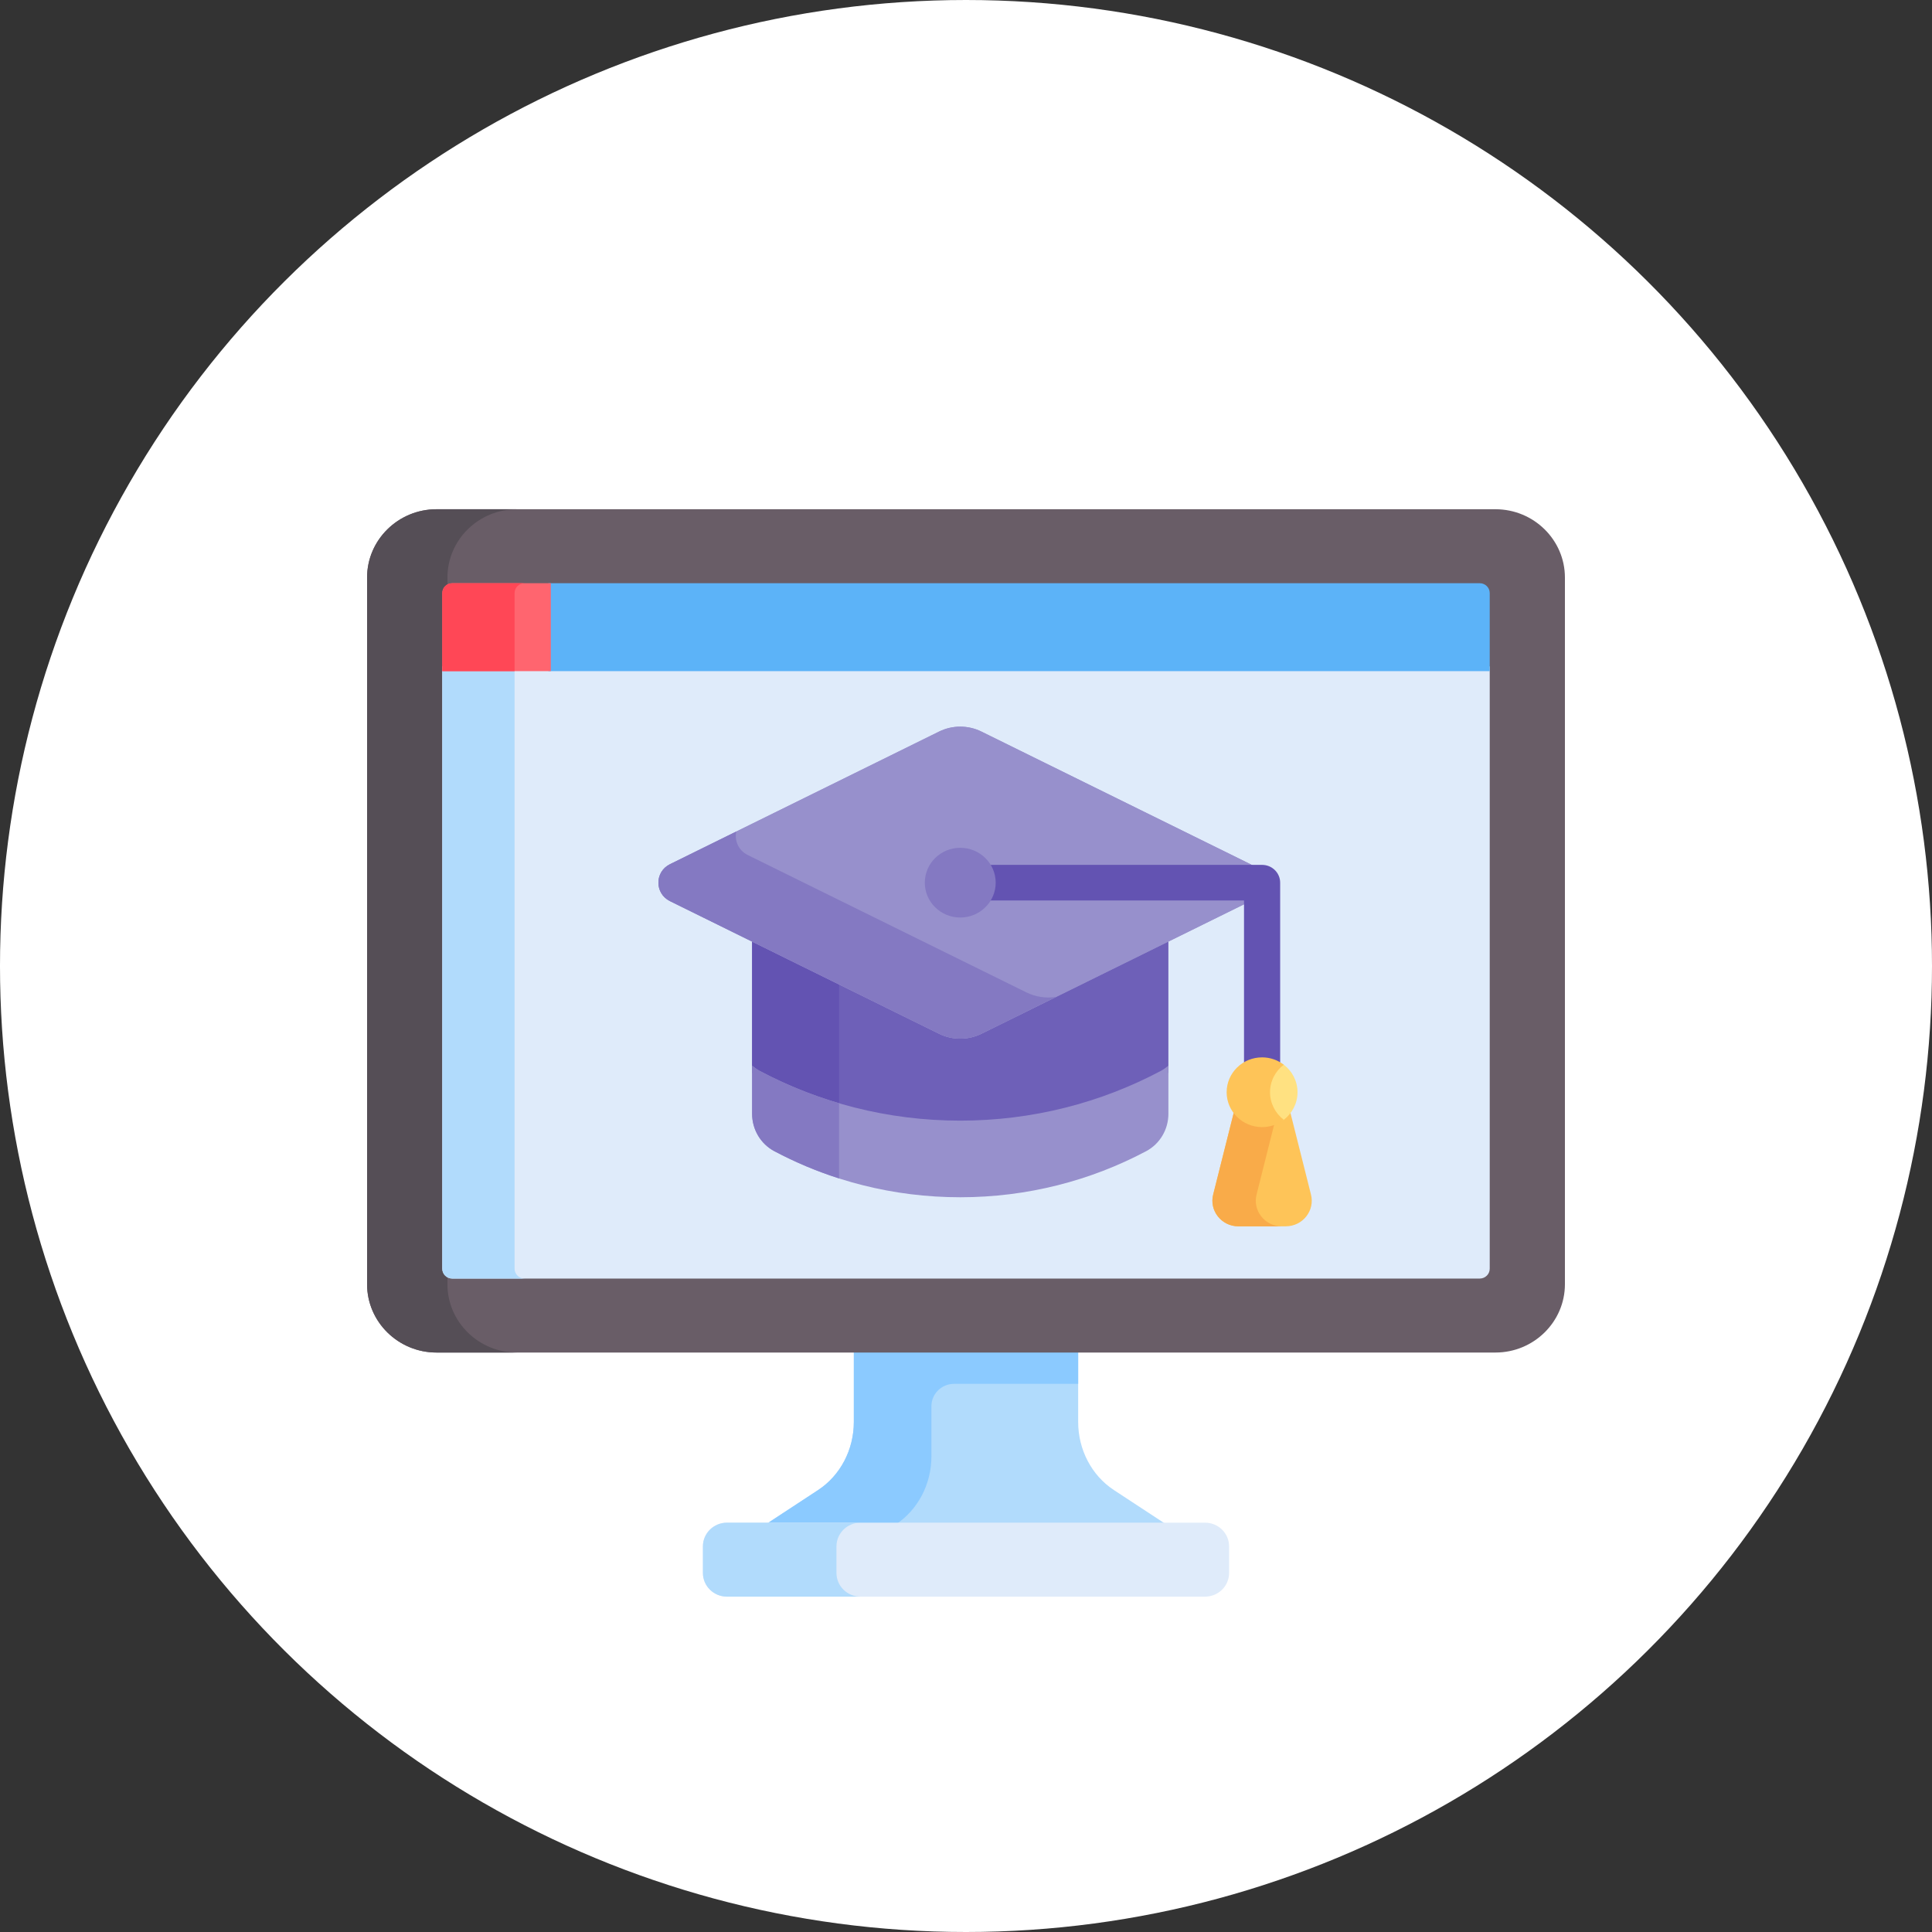 <svg width="100" height="100" viewBox="0 0 100 100" fill="none" xmlns="http://www.w3.org/2000/svg">
<rect x="0" y="0" width="100" height="100" fill="#333333" stroke="none"/>
<circle cx="50" cy="50" r="50" transform="rotate(90 50 50)" fill="white"/>
<g clip-path="url(#clip0)">
<path d="M44.194 69.845V73.6C44.194 75.037 43.495 76.37 42.346 77.124L39.571 78.945H60.429L57.654 77.124C56.505 76.37 55.806 75.037 55.806 73.6V69.845C51.988 69.845 48.012 69.845 44.194 69.845Z" fill="#B1DBFC"/>
<path d="M44.194 69.845V73.6C44.194 75.037 43.495 76.37 42.346 77.124L39.571 78.945H46.303L46.362 78.907C47.51 78.153 48.21 76.819 48.21 75.383V72.783C48.21 72.145 48.736 71.628 49.384 71.628H55.806V69.845H44.194Z" fill="#8BCAFF"/>
<path d="M62.371 78.813H37.629C36.94 78.813 36.382 79.363 36.382 80.04V81.415C36.382 82.093 36.94 82.642 37.629 82.642H62.371C63.06 82.642 63.618 82.093 63.618 81.415V80.04C63.618 79.363 63.06 78.813 62.371 78.813Z" fill="#DFEBFA"/>
<path d="M43.295 81.415V80.04C43.295 79.363 43.853 78.813 44.542 78.813H37.629C36.94 78.813 36.382 79.363 36.382 80.04V81.415C36.382 82.093 36.94 82.642 37.629 82.642H44.542C43.853 82.642 43.295 82.093 43.295 81.415Z" fill="#B1DBFC"/>
<path d="M77.405 26.358H22.595C20.613 26.358 19 27.945 19 29.895V66.47C19 68.42 20.613 70.007 22.595 70.007H77.405C79.387 70.007 81 68.42 81 66.47V29.895C81 27.945 79.387 26.358 77.405 26.358Z" fill="#695D67"/>
<path d="M23.159 66.47V29.895C23.159 27.945 24.771 26.358 26.754 26.358H22.595C20.613 26.358 19 27.945 19 29.895V66.47C19 68.42 20.613 70.007 22.595 70.007H26.754C24.771 70.007 23.159 68.42 23.159 66.47Z" fill="#554E56"/>
<path d="M22.892 34.493V34.739V65.669C22.892 65.95 23.123 66.178 23.409 66.178H76.591C76.877 66.178 77.108 65.95 77.108 65.669C77.108 64.844 77.108 43.48 77.108 34.493H22.892Z" fill="#DFEBFA"/>
<path d="M26.634 65.669V34.739V34.493H22.892V34.739V65.669C22.892 65.95 23.123 66.178 23.409 66.178H27.152C26.866 66.178 26.634 65.95 26.634 65.669Z" fill="#B1DBFC"/>
<path d="M76.591 30.187H28.385V34.739H77.108C77.108 32.608 77.108 31.124 77.108 30.696C77.108 30.415 76.877 30.187 76.591 30.187Z" fill="#5CB3F8"/>
<path d="M28.51 30.187H23.409C23.123 30.187 22.892 30.415 22.892 30.696V34.739H28.51V30.187Z" fill="#FF656F"/>
<path d="M27.151 30.187H23.409C23.123 30.187 22.892 30.415 22.892 30.696V34.739H26.634V30.696C26.634 30.415 26.866 30.187 27.151 30.187Z" fill="#FF4756"/>
<path d="M50.802 53.015C50.11 53.356 49.295 53.356 48.603 53.015L38.929 48.246V55.526C39.051 55.629 39.182 55.724 39.327 55.801C42.416 57.44 45.948 58.372 49.702 58.372C53.457 58.372 56.989 57.44 60.078 55.801C60.223 55.724 60.353 55.629 60.476 55.526V48.246L50.802 53.015Z" fill="#6E60B8"/>
<path d="M43.429 50.464L38.929 48.246V55.526C39.051 55.629 39.182 55.724 39.327 55.801C40.621 56.488 41.995 57.048 43.429 57.471V50.464Z" fill="#6353B2"/>
<path d="M60.078 55.433C56.989 57.071 53.457 58.004 49.702 58.004C45.947 58.004 42.416 57.071 39.327 55.433C39.182 55.356 39.051 55.261 38.929 55.158V57.652C38.929 58.455 39.364 59.205 40.083 59.587C42.946 61.106 46.221 61.97 49.702 61.97C53.184 61.97 56.459 61.106 59.322 59.587C60.041 59.206 60.476 58.455 60.476 57.652V55.158C60.353 55.261 60.223 55.356 60.078 55.433Z" fill="#9790CC"/>
<path d="M43.429 57.102C41.995 56.68 40.621 56.119 39.327 55.433C39.182 55.356 39.051 55.261 38.929 55.158V57.652C38.929 58.455 39.364 59.205 40.083 59.587C41.145 60.15 42.264 60.623 43.429 60.996V57.102H43.429Z" fill="#8479C2"/>
<path d="M64.726 44.732L50.801 37.868C50.11 37.526 49.295 37.526 48.603 37.868L34.678 44.732C33.88 45.126 33.88 46.247 34.678 46.641L48.603 53.505C49.295 53.846 50.11 53.846 50.801 53.505L64.726 46.641C65.525 46.247 65.525 45.126 64.726 44.732Z" fill="#9790CC"/>
<path d="M64.726 44.732L50.801 37.868C50.11 37.526 49.295 37.526 48.603 37.868L34.678 44.732C33.88 45.126 33.88 46.247 34.678 46.641L48.603 53.505C49.295 53.846 50.11 53.846 50.801 53.505L64.726 46.641C65.525 46.247 65.525 45.126 64.726 44.732Z" fill="#9790CC"/>
<path d="M53.128 51.367L38.703 44.256C38.21 44.012 38.013 43.501 38.108 43.041L34.678 44.732C33.88 45.126 33.88 46.248 34.678 46.642L48.603 53.506C49.295 53.847 50.11 53.847 50.801 53.506L54.668 51.599C54.149 51.681 53.61 51.604 53.128 51.367Z" fill="#8479C2"/>
<path d="M65.326 56.509C64.809 56.509 64.39 56.097 64.39 55.589V46.607H50.913C50.396 46.607 49.977 46.195 49.977 45.687C49.977 45.178 50.396 44.766 50.913 44.766H65.326C65.842 44.766 66.261 45.178 66.261 45.687V55.589C66.261 56.097 65.842 56.509 65.326 56.509Z" fill="#6353B2"/>
<path d="M67.852 61.813L66.746 57.416C66.41 57.826 65.902 58.093 65.325 58.093C64.749 58.093 64.24 57.826 63.904 57.416L62.798 61.813C62.574 62.653 63.219 63.474 64.101 63.474H66.549C67.432 63.474 68.076 62.653 67.852 61.813Z" fill="#FEC458"/>
<path d="M65.044 61.813L66.014 57.956C65.802 58.042 65.57 58.093 65.325 58.093C64.749 58.093 64.24 57.826 63.904 57.416L62.798 61.813C62.574 62.653 63.219 63.475 64.101 63.475H66.347C65.464 63.475 64.82 62.653 65.044 61.813Z" fill="#F9AB49"/>
<path d="M49.702 47.491C50.715 47.491 51.537 46.683 51.537 45.687C51.537 44.69 50.715 43.882 49.702 43.882C48.689 43.882 47.868 44.69 47.868 45.687C47.868 46.683 48.689 47.491 49.702 47.491Z" fill="#8479C2"/>
<path d="M67.159 56.534C67.159 57.114 66.881 57.63 66.449 57.96C66.139 58.197 64.565 56.534 64.565 56.534C64.565 56.534 66.139 54.87 66.449 55.108C66.881 55.438 67.159 55.954 67.159 56.534Z" fill="#FFE181"/>
<path d="M65.737 56.534C65.737 55.954 66.016 55.439 66.448 55.109C66.138 54.872 65.749 54.729 65.325 54.729C64.312 54.729 63.491 55.537 63.491 56.534C63.491 57.531 64.312 58.339 65.325 58.339C65.749 58.339 66.138 58.196 66.448 57.959C66.016 57.628 65.737 57.114 65.737 56.534Z" fill="#FEC458"/>
</g>
<defs>
<clipPath id="clip0">
<rect x="19" y="24" width="62" height="61" fill="white"/>
</clipPath>
</defs>
</svg>
